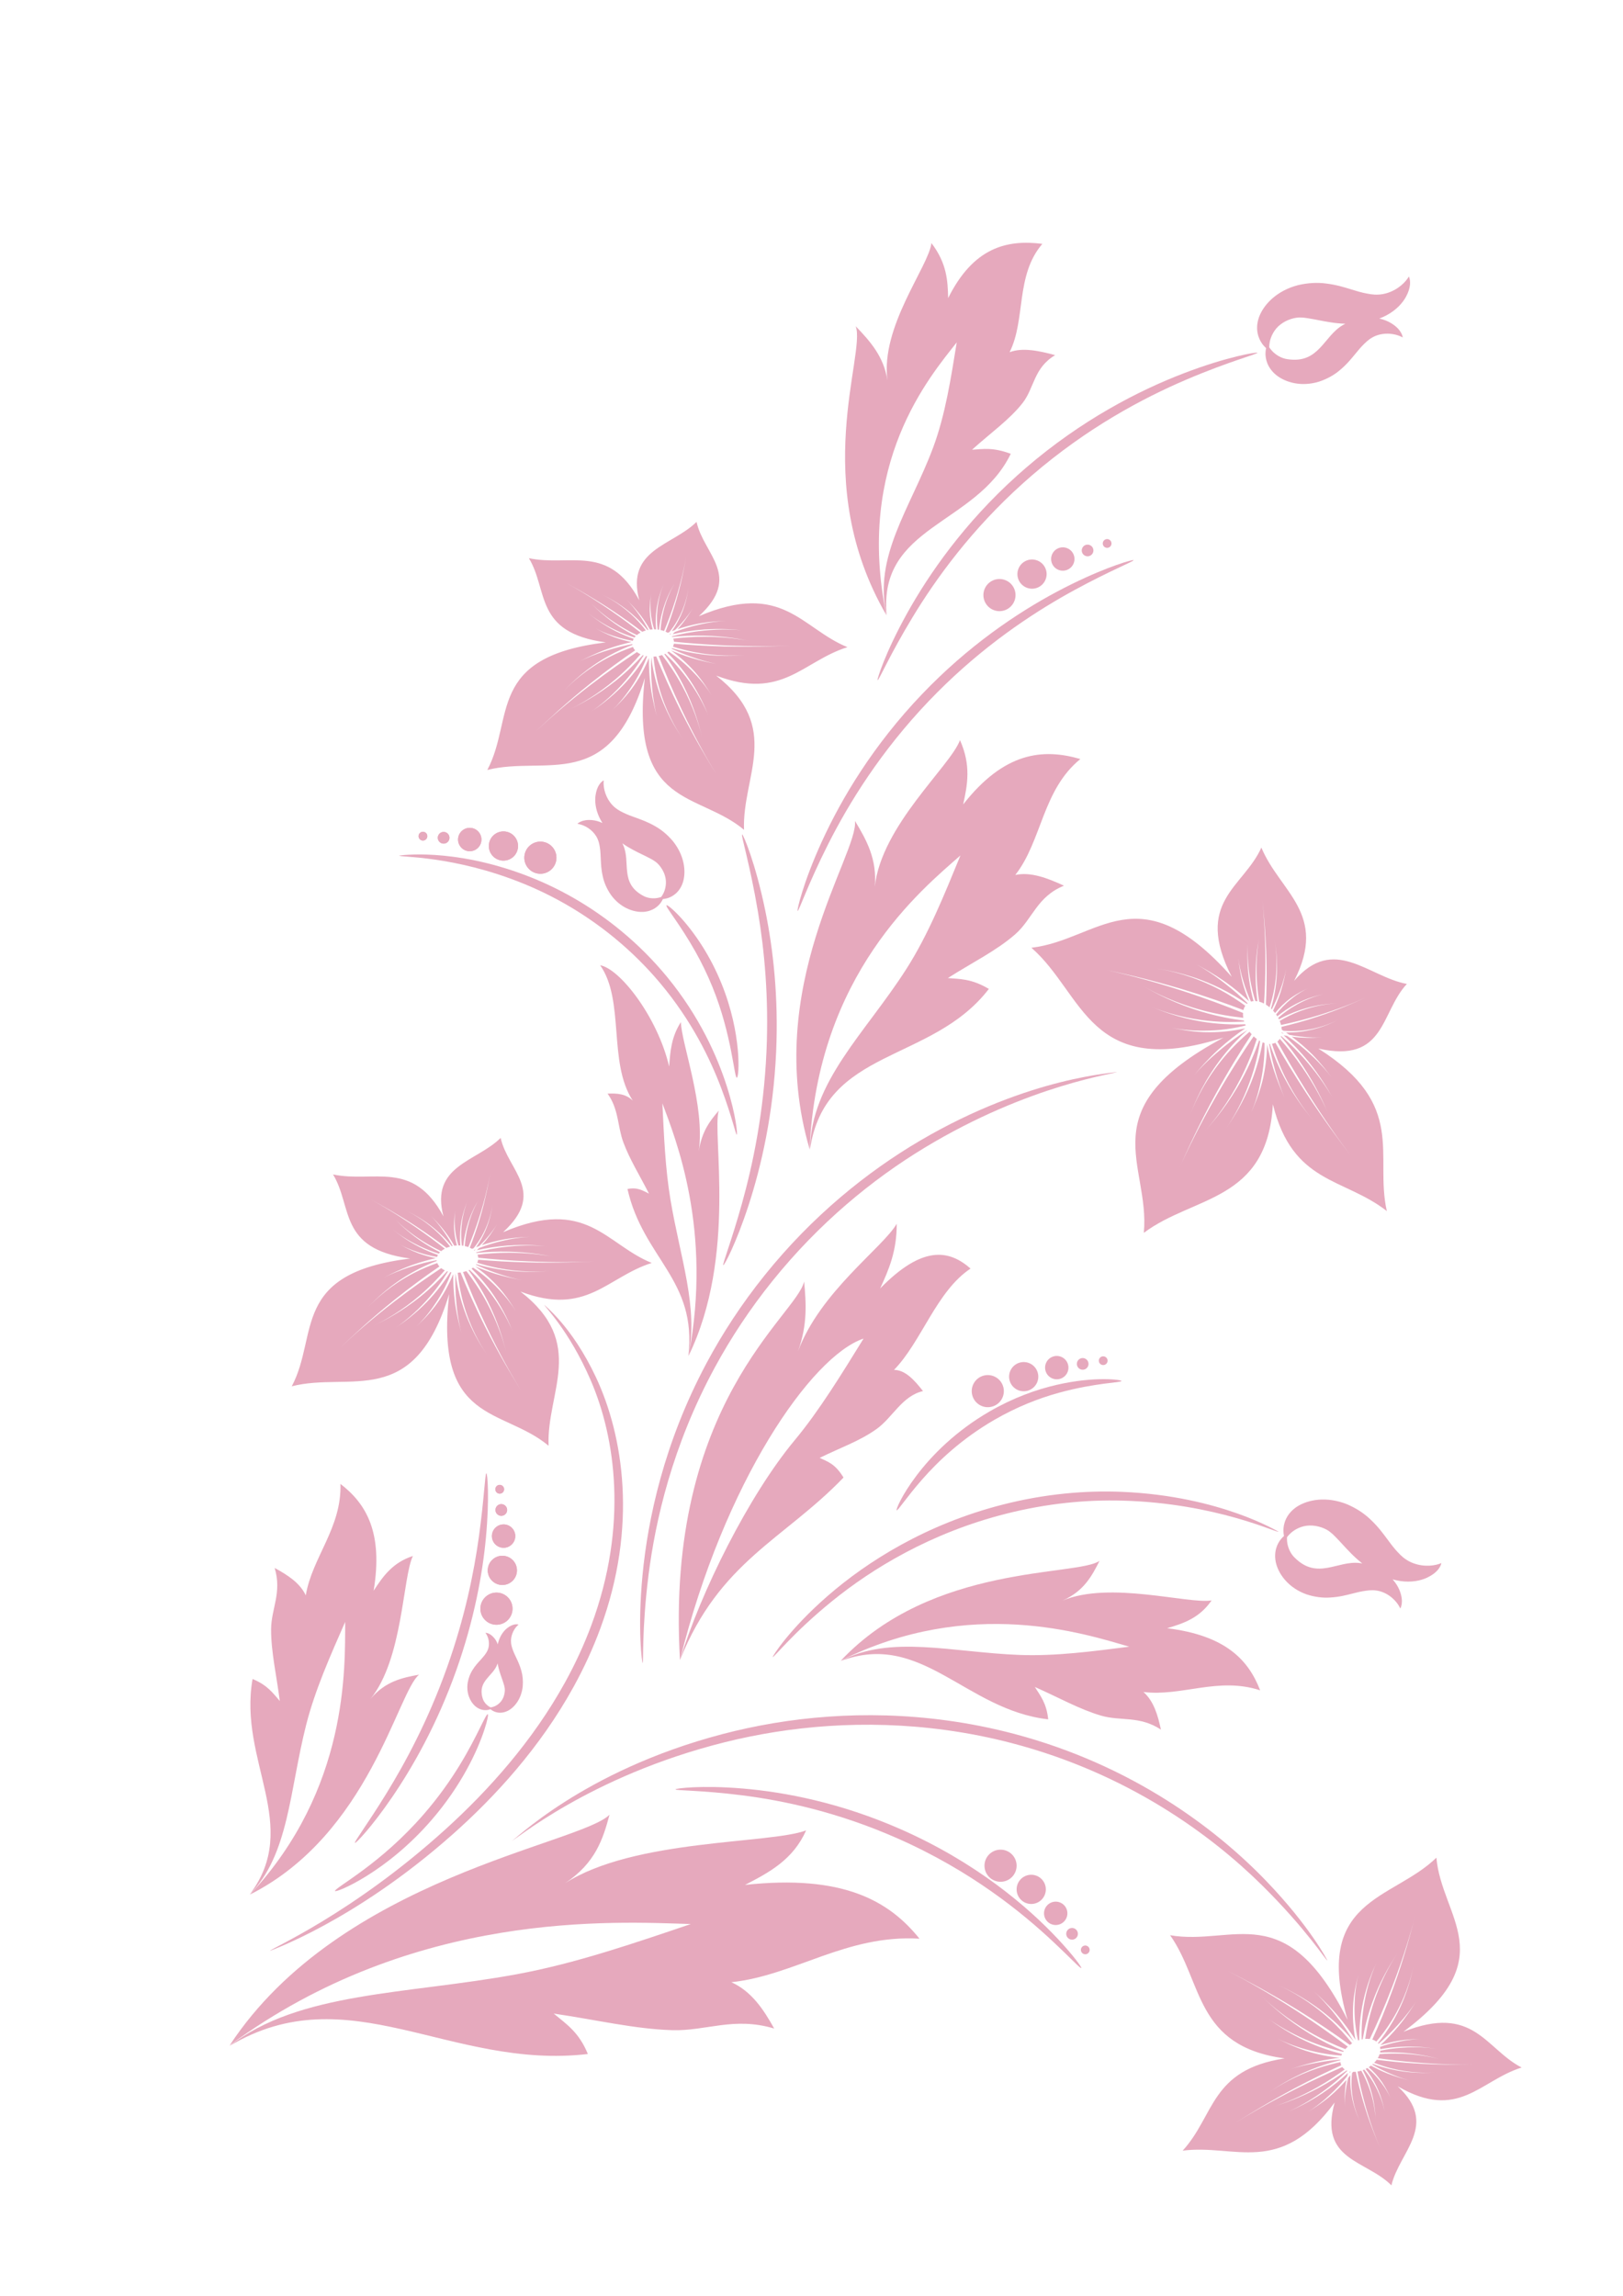<svg width="793.701" height="1122.52" viewBox="0 0 210 297" xmlns="http://www.w3.org/2000/svg" xmlns:xlink="http://www.w3.org/1999/xlink" overflow="hidden"><path d="M118.97 250.8C115.033 245.89 109.041 242.464 96.394 243.843 99.525 242.235 102.622 240.577 104.303 236.792 99.567 238.565 82.075 237.866 73.109 243.629 77.055 241.005 78.023 237.895 78.866 234.763 75.043 238.602 43.989 242.874 29.728 264.587 53.576 247.023 79.491 248.608 89.38 248.906 82.117 251.361 74.504 253.995 66.846 255.403 52.565 258.028 38.723 257.637 29.664 264.696 45.098 255.441 58.241 267.801 76.061 265.719 74.908 262.872 73.236 261.816 71.643 260.487 77.115 261.291 82.155 262.49 86.953 262.635 91.371 262.77 94.938 260.856 100.17 262.423 98.786 259.928 97.238 257.611 94.633 256.432 102.859 255.542 109.506 250.237 118.972 250.8Z" fill="#E6A9BD"/><path d="M139.79 98.194C134.914 96.779 129.936 97.295 124.624 104.068 125.175 101.556 125.678 99.025 124.211 95.748 122.98 99.114 114.06 106.761 113.183 114.722 113.516 111.161 112.109 108.66 110.628 106.202 111.088 110.508 98.581 127.723 104.758 148.665 105.742 126.017 119.288 115.05 124.272 110.662 122.225 115.65 120.117 120.917 117.246 125.396 111.893 133.749 104.933 139.908 104.793 148.766 106.705 135.503 120.549 137.567 127.949 127.932 125.67 126.588 124.221 126.666 122.645 126.527 125.789 124.521 128.96 122.976 131.379 120.847 133.606 118.888 134.184 115.971 137.671 114.58 135.493 113.575 133.343 112.764 131.366 113.193 134.825 108.793 134.851 102.209 139.79 98.192Z" fill="#E6A9BD"/><path d="M44.052 191.97C47.366 194.514 49.601 198.238 48.343 205.786 49.534 203.964 50.758 202.163 53.424 201.291 52.082 204.072 52.151 214.606 47.938 219.782 49.853 217.507 52.035 217.039 54.228 216.646 51.473 218.803 47.77 237.303 32.363 245.081 45.119 231.393 44.634 215.767 44.663 209.816 42.787 214.09 40.778 218.568 39.619 223.117 37.458 231.601 37.4 239.931 32.286 245.116 39.075 236.181 30.811 227.836 32.679 217.206 34.627 218.003 35.32 219.045 36.204 220.051 35.776 216.734 35.065 213.663 35.078 210.775 35.089 208.116 36.502 206.043 35.539 202.843 37.237 203.765 38.808 204.779 39.565 206.387 40.378 201.478 44.218 197.678 44.052 191.97Z" fill="#E6A9BD"/><path d="M45.924 238.41C45.789 238.302 47.545 235.994 49.983 232.032 52.49 227.957 55.415 222.519 57.84 215.715 60.153 209.227 61.325 203.425 61.971 198.755 62.661 193.768 62.752 190.594 62.933 190.596 63.073 190.597 63.35 193.775 62.879 198.859 62.441 203.59 61.362 209.559 59.018 216.134 56.56 223.03 53.443 228.538 50.724 232.512 48.062 236.405 46.031 238.495 45.924 238.41Z" fill="#E6A9BD" fill-rule="evenodd"/><path d="M43.352 244.63C43.261 244.458 44.756 243.581 46.981 241.93 49.273 240.229 52.08 237.882 54.892 234.63 58.736 230.186 60.839 226.082 62.097 223.544 62.669 222.391 62.997 221.723 63.109 221.762 63.21 221.798 63.081 222.538 62.671 223.779 61.79 226.444 59.76 230.913 55.838 235.448 52.952 238.785 49.934 241.129 47.478 242.66 45.07 244.162 43.422 244.762 43.352 244.63Z" fill="#E6A9BD" fill-rule="evenodd"/><path d="M34.953 252.37C34.851 252.154 45.522 247.654 57.741 236.559 63.136 231.655 68.894 225.302 73.137 217.595 74.467 215.179 75.594 212.729 76.515 210.247 81.286 197.387 79.656 185.992 76.412 178.518L76.412 178.518C73.583 171.985 70.334 168.91 70.442 168.81 70.385 168.862 73.978 171.49 77.123 178.197 77.123 178.197 77.123 178.197 77.123 178.197 80.65 185.736 82.538 197.477 77.674 210.675 76.736 213.219 75.587 215.728 74.228 218.196 69.891 226.077 64.008 232.49 58.477 237.381 45.81 248.593 34.933 252.33 34.952 252.37Z" fill="#E6A9BD" fill-rule="evenodd"/><path d="M87.401 231.48C87.397 231.361 90.716 230.919 96.113 231.375 101.622 231.839 108.771 233.229 116.487 236.617 126.354 240.949 133.044 246.743 136.845 250.796 138.961 253.052 139.99 254.529 139.91 254.598 139.799 254.694 138.592 253.374 136.36 251.281 132.318 247.488 125.702 242.028 115.984 237.762 108.397 234.43 101.448 232.942 96.02 232.253 90.736 231.581 87.406 231.652 87.4 231.48Z" fill="#E6A9BD" fill-rule="evenodd"/><path d="M66.171 238.17C66.332 238.381 75.179 229.134 93.481 224.333 101.917 222.12 111.871 221.119 122.492 222.565 125.504 222.975 128.43 223.564 131.253 224.312 146.496 228.351 157.311 236.556 163.817 243.315 169.515 249.235 171.754 253.61 171.745 253.617 171.623 253.699 169.015 249.532 163.264 243.862 156.656 237.346 145.928 229.431 130.938 225.508 128.161 224.781 125.284 224.206 122.323 223.803 111.883 222.383 102.089 223.309 93.752 225.392 76.115 229.798 66.314 238.357 66.171 238.17Z" fill="#E6A9BD" fill-rule="evenodd"/><path d="M99.983 214.36C99.923 214.312 102.084 210.814 107.099 206.452 112.182 202.03 119.826 197.158 129.846 194.618 135.278 193.241 140.486 192.793 145.238 192.997 157.954 193.545 165.415 198.178 165.428 198.15 165.328 198.379 157.381 194.456 145.199 194.128 140.546 194.003 135.467 194.482 130.154 195.83 120.354 198.316 112.823 202.949 107.668 207.129 102.619 211.222 100.119 214.468 99.984 214.361Z" fill="#E6A9BD" fill-rule="evenodd"/><path d="M116.02 195.38C115.904 195.313 116.645 193.456 118.599 190.873 120.586 188.247 123.671 185.123 128.034 182.598 131.066 180.843 134.064 179.758 136.764 179.142 141.761 178.004 145.118 178.507 145.117 178.65 145.117 178.874 141.755 178.872 137.023 180.173 134.436 180.883 131.585 181.987 128.661 183.68 124.45 186.118 121.404 189.009 119.285 191.43 117.218 193.792 116.169 195.466 116.02 195.38Z" fill="#E6A9BD" fill-rule="evenodd"/><path d="M83.144 215.15C83.093 215.152 82.455 210.908 83.138 203.744 83.823 196.564 85.899 186.656 91.436 176.308 91.436 176.308 91.436 176.308 91.436 176.308 93.497 172.457 95.993 168.636 98.953 164.955 105.113 157.296 112.189 151.59 119.046 147.562 133.375 139.146 144.566 138.819 144.538 138.662 144.578 138.891 133.317 140.192 119.602 148.495 112.901 152.552 105.984 158.207 99.927 165.738 97.016 169.357 94.55 173.106 92.501 176.881L92.501 176.881C86.993 187.023 84.794 196.741 83.904 203.827 83.02 210.865 83.289 215.142 83.144 215.148Z" fill="#E6A9BD" fill-rule="evenodd"/><path d="M125.58 164.11C122.779 161.65 119.349 161.089 113.883 166.682 114.976 164.301 116.042 161.892 116.027 158.315 114.239 161.398 106.142 167.082 103.252 174.813 104.506 171.342 104.305 168.549 104.044 165.784 103.096 170.168 86.023 181.475 87.983 214.755 93.68 191.717 104.995 175.421 111.737 173.166 108.94 177.687 106.021 182.473 102.829 186.31 96.876 193.466 90.648 205.971 87.983 214.755 93.094 201.971 101.469 199.133 109.143 191.144 108.032 189.315 107.055 189.08 106.057 188.602 108.711 187.284 111.249 186.431 113.46 184.835 115.497 183.366 116.724 180.589 119.426 179.958 118.283 178.488 117.101 177.217 115.674 177.217 119.231 173.585 121.161 167.041 125.58 164.11Z" fill="#E6A9BD"/><path d="M77.655 124.87C80.233 125.334 85.094 131.602 86.582 137.975 86.715 136.037 86.874 134.101 88.102 132.229 88.162 134.973 91.254 143.044 90.414 148.923 90.818 146.311 91.894 144.968 92.999 143.678 92.094 146.579 95.398 162.477 89.093 175.4 92.213 159.126 87.415 147.324 85.706 142.732 85.902 146.865 86.083 151.214 86.758 155.236 88.016 162.736 90.398 169.169 89.059 175.462 90.242 165.531 83.232 162.835 81.189 153.816 82.502 153.551 83.189 154.041 83.972 154.416 82.773 152.058 81.488 150.016 80.658 147.788 79.894 145.738 80.078 143.507 78.615 141.479 79.826 141.423 80.993 141.496 81.879 142.392 78.636 137.448 80.871 129.454 77.655 124.871Z" fill="#E6A9BD"/><path d="M103.2 117.85C103.092 117.815 103.883 114.232 106.354 108.833 108.869 103.338 112.954 96.436 119.323 89.779 120.037 89.033 120.759 88.311 121.487 87.614L121.487 87.614C127.596 81.77 133.818 77.948 138.685 75.557 143.485 73.2 146.635 72.359 146.674 72.464 146.732 72.617 143.703 73.787 139.073 76.307 134.355 78.876 128.336 82.742 122.349 88.512L122.349 88.512C121.636 89.2 120.928 89.91 120.226 90.643 113.961 97.191 109.848 103.875 107.15 109.216 104.514 114.435 103.364 117.904 103.2 117.85Z" fill="#E6A9BD" fill-rule="evenodd"/><path d="M113.55 87.993C113.449 87.951 114.5 84.516 117.337 79.4 120.218 74.205 124.765 67.682 131.572 61.552L131.572 61.552C131.948 61.213 132.33 60.877 132.718 60.543 139.943 54.32 147.337 50.526 153.173 48.288 158.912 46.087 162.668 45.526 162.695 45.632 162.737 45.799 159.07 46.732 153.505 49.107 147.813 51.536 140.638 55.37 133.534 61.49 133.153 61.818 132.777 62.148 132.407 62.481L132.407 62.481C125.703 68.497 121.136 74.805 118.086 79.834 115.097 84.761 113.705 88.057 113.55 87.993Z" fill="#E6A9BD" fill-rule="evenodd"/><path d="M95.338 146.79C95.197 146.817 94.724 144.481 93.326 140.784 91.918 137.06 89.528 132.066 85.383 127.142L85.383 127.142C83.701 125.142 81.765 123.2 79.569 121.387 75.671 118.171 71.571 115.869 67.675 114.29 58.646 110.63 51.65 110.926 51.65 110.685 51.65 110.682 58.528 109.617 68.081 113.257 72.11 114.792 76.356 117.115 80.364 120.423 82.622 122.287 84.602 124.297 86.308 126.372L86.308 126.372C90.51 131.483 92.816 136.679 94.044 140.533 95.27 144.379 95.429 146.772 95.337 146.789Z" fill="#E6A9BD" fill-rule="evenodd"/><path d="M93.59 163.67C93.431 163.603 94.624 160.637 96.001 155.698 97.416 150.624 98.821 143.952 99.176 135.999 99.487 129.02 98.904 122.947 98.078 118 97.049 111.841 95.842 108.012 96.026 107.952 96.155 107.911 97.75 111.613 99.023 117.824 100.039 122.785 100.74 128.979 100.425 136.055 100.065 144.115 98.494 150.911 96.847 155.954 95.233 160.893 93.711 163.721 93.59 163.67Z" fill="#E6A9BD" fill-rule="evenodd"/><path d="M95.338 139.42C94.993 139.432 94.703 133.868 92.189 127.692 91.498 125.994 90.743 124.469 89.977 123.106 87.953 119.503 86.05 117.281 86.236 117.111 86.387 116.973 88.665 118.875 90.952 122.527 91.808 123.895 92.632 125.463 93.347 127.221 96.011 133.766 95.657 139.409 95.338 139.42Z" fill="#E6A9BD" fill-rule="evenodd"/><path d="M340.1 254.77C328.255 266.506 305.585 268.138 312.12 293.038 297.129 265.123 278.139 276.754 258.231 272.487 267.81 288.221 260.702 308.866 295.799 313.591 237.234 320.731 251.313 350.724 237.93 375.882 266.458 368.629 297.498 387.806 314.856 330.946 307.552 394.707 340.905 386.312 363.282 405.098 362.247 378.876 382.183 355.071 349.673 329.805 382.027 342.09 391.859 322.786 413.786 315.928 391.318 306.836 382.147 283.35 341.235 300.813 362.597 281.167 343.593 270.784 340.1 254.77ZM334.956 272.266C334.099 277.087 332.733 284.312 330.166 293.149 328.441 299.076 326.612 304.158 324.956 308.35 325.338 308.521 325.7 308.709 326.04 308.914 326.292 308.811 326.561 308.709 326.821 308.606 328.146 306.957 329.501 305.047 330.776 302.817 334.373 296.483 335.689 290.497 336.131 286.692 335.687 290.513 334.594 296.497 331.155 303.024 330.158 304.927 329.086 306.622 328.01 308.135 328.516 307.944 329.051 307.758 329.581 307.571 330.641 306.538 331.727 305.407 332.819 304.155 335.37 301.296 337.228 298.621 338.268 296.889 337.186 298.692 335.598 301.337 333.149 304.432 332.363 305.403 331.574 306.295 330.79 307.147 334.062 306.047 337.728 305.042 341.769 304.299 347.132 303.383 351.405 303.204 354.3 303.092 351.507 303.2 347.042 303.654 341.872 304.821 337.184 305.816 333.056 307.141 329.476 308.532 329.116 308.897 328.758 309.258 328.405 309.598 332.758 308.605 337.861 307.736 343.583 307.315 352.19 306.709 359.116 307.302 363.657 307.795 359.192 307.31 352.089 306.968 343.63 307.844 337.646 308.444 332.424 309.505 328.021 310.641 328.096 310.731 328.167 310.822 328.234 310.914 332.776 310.446 338.105 310.154 344.037 310.315 353.152 310.565 360.514 311.767 365.877 312.844 360.532 311.836 352.967 310.849 344.031 310.846 338.242 310.842 333.109 311.249 328.711 311.787 328.923 312.269 329.049 312.768 329.086 313.274 335.825 313.952 343.882 314.633 353.373 315.049 367.177 315.662 378.764 315.474 386.041 315.153 378.547 315.483 367.405 315.919 353.355 315.58 344.012 315.351 335.835 314.818 329.035 314.235 328.961 314.721 328.807 315.203 328.574 315.672 331.635 316.643 335.108 317.588 339.008 318.358 349.831 320.457 359.025 320.26 364.817 319.713 358.98 320.264 349.899 320.72 338.915 318.879 334.914 318.222 331.3 317.355 328.12 316.438 328.059 316.526 327.995 316.613 327.929 316.7 330.753 318.011 333.966 319.363 337.607 320.629 342.807 322.491 347.357 323.635 350.212 324.188 347.227 323.61 342.884 322.777 337.441 321.133 333.786 319.995 330.502 318.738 327.607 317.497 331.4 320.221 335.495 323.724 339.437 328.192 343.279 332.673 345.735 336.642 347.362 339.317 345.785 336.723 342.957 332.758 338.966 328.618 334.747 324.113 330.441 320.702 326.517 318.077 326.296 318.246 326.063 318.409 325.82 318.565 329.373 322.119 333.235 326.569 336.89 332.03 341.44 338.883 344.178 345.019 345.981 349.579 344.12 345.074 341.051 338.918 336.366 332.39 332.481 326.935 328.458 322.591 324.811 319.14 324.661 319.212 324.509 319.282 324.354 319.349 327.365 323.464 330.627 328.536 333.653 334.554 338.824 344.843 341.325 353.861 342.737 359.767 341.34 353.924 338.498 344.859 333.09 334.849 329.823 328.797 326.384 323.807 323.268 319.777 322.737 319.958 322.186 320.11 321.62 320.23 324.421 327.488 328.112 336.485 333.001 346.771 339.443 360.348 345.67 371.281 349.817 378.037 345.56 371.104 339.28 360.692 332.43 347.051 327.336 336.892 323.35 327.738 320.416 320.436 320.048 320.486 319.678 320.523 319.306 320.547 319.222 320.55 319.137 320.552 319.052 320.553 319.464 324.825 320.236 329.821 321.738 335.346 324.931 346.953 329.939 355.698 333.549 360.914 329.917 355.665 324.685 347.165 321.129 335.523 319.456 330.104 318.501 325.104 317.959 320.804 317.787 325.036 317.821 330.002 318.381 335.595 318.935 341.757 319.972 346.907 320.805 350.058 319.936 346.772 318.662 341.972 317.75 335.669 317.028 330.305 316.809 325.423 316.842 321.222 314.927 325.887 312.181 331.19 308.195 336.562 304.611 341.252 301.241 344.481 298.963 346.628 301.171 344.546 304.459 340.956 307.68 336.19 311.602 330.561 314.194 325.096 315.969 320.366 315.782 320.336 315.596 320.303 315.412 320.266 312.603 324.719 308.846 329.795 303.912 334.868 298.158 340.742 292.728 344.695 288.644 347.408 292.663 344.649 298.043 340.368 303.451 334.43 308.121 329.341 311.611 324.35 314.258 319.969 314.116 319.925 313.975 319.878 313.836 319.829 310.418 323.665 306.091 327.966 300.77 332.229 291.782 339.427 283.482 343.746 277.999 346.356 283.424 343.774 291.7 339.11 300.366 331.739 305.433 327.431 309.487 323.176 312.729 319.385 312.084 319.079 311.501 318.721 310.993 318.318 304.714 322.446 297.143 327.66 288.686 334.13 276.745 343.255 267.347 351.619 261.602 357.081 267.498 351.476 276.375 343.167 288.293 333.63 296.404 327.148 303.889 321.741 310.107 317.505 309.637 316.982 309.285 316.414 309.06 315.818 305.545 317.033 301.652 318.611 297.517 320.738 286.828 326.275 279.316 332.992 274.964 337.607 279.343 332.963 286.568 326.077 297.216 320.177 301.315 317.89 305.238 316.147 308.794 314.8 308.778 314.695 308.767 314.589 308.759 314.483 308.759 314.461 308.76 314.438 308.761 314.415 305.106 315.116 301.014 316.086 296.575 317.505 290.663 319.329 285.84 321.414 282.93 322.884 285.963 321.351 290.396 319.107 296.371 316.903 300.678 315.364 304.716 314.253 308.355 313.433 305.741 312.89 302.943 312.141 300.017 311.083 295.9 309.529 292.857 307.883 290.802 306.763 292.785 307.844 296.08 309.367 300.165 310.653 303.29 311.686 306.255 312.384 308.982 312.854 309.086 312.515 309.23 312.18 309.412 311.852 306.648 310.886 303.668 309.662 300.568 308.089 294.483 304.97 290.084 301.638 287.263 299.38 290.04 301.603 294.666 304.824 300.767 307.681 303.972 309.197 307.013 310.341 309.816 311.233 309.993 310.997 310.191 310.768 310.407 310.546 307.781 309.218 304.956 307.619 302.026 305.673 296.098 301.727 291.806 297.773 288.788 294.741 291.831 297.718 296.353 301.599 302.272 305.29 305.349 307.211 308.275 308.749 310.97 310.014 311.494 309.569 312.097 309.165 312.765 308.811 308.805 305.692 304.12 302.142 298.519 298.274 289.494 292.036 281.578 287.378 276.498 284.606 281.712 287.452 289.472 291.763 298.775 297.897 304.539 301.702 309.462 305.282 313.576 308.42 314.142 308.172 314.741 307.961 315.365 307.787 313.918 305.89 312.21 303.862 310.158 301.793 303.998 295.632 297.676 291.989 293.513 290.057 297.698 292 304.078 295.414 310.476 301.469 312.699 303.558 314.567 305.639 316.14 307.592 316.294 307.559 316.449 307.527 316.605 307.499 315.483 305.39 314.126 303.094 312.439 300.684 310.013 297.147 307.609 294.415 306.009 292.817 307.671 294.477 310.112 296.924 312.806 300.417 314.645 302.85 316.148 305.207 317.382 307.376 317.766 307.322 318.154 307.282 318.542 307.257 318.587 307.255 318.631 307.254 318.675 307.253 317.926 304.638 317.359 301.626 317.247 298.26 317.188 294.68 317.65 291.877 317.976 290.012 317.659 291.825 317.395 294.767 317.679 298.239 317.901 301.648 318.577 304.655 319.411 307.237 319.723 307.237 320.034 307.246 320.343 307.264 320.094 304.451 320.077 301.221 320.529 297.702 321.276 292.067 322.937 287.752 324.12 285.013 322.949 287.723 321.465 292.18 320.956 297.749 320.615 301.315 320.743 304.543 321.077 307.329 321.316 307.354 321.554 307.386 321.788 307.423 322.063 304.619 322.602 301.426 323.579 298.007 325.227 292.247 327.518 287.867 329.392 284.755 327.574 287.883 325.422 292.425 323.995 298.118 323.126 301.586 322.701 304.77 322.513 307.551 323.111 307.681 323.687 307.847 324.232 308.049 325.947 303.928 327.868 298.961 329.751 293.022 332.498 284.383 334.118 276.975 334.954 272.264ZM327.86 309.176C327.551 309.303 327.252 309.431 326.954 309.559 326.953 309.56 326.952 309.562 326.952 309.563 327.035 309.628 327.116 309.694 327.196 309.762 327.415 309.57 327.636 309.377 327.86 309.176Z" fill="#E6A9BD" fill-rule="evenodd" transform="scale(0.265 0.265)"/><path d="M244.45 555.49C232.622 567.244 209.953 568.909 216.528 593.802 201.495 565.904 182.521 577.565 162.606 573.327 172.209 589.047 165.133 609.704 200.237 614.376 141.68 621.603 155.805 651.575 142.46 676.753 170.978 669.458 202.046 688.588 219.319 631.696 212.107 695.474 245.448 687.028 267.854 705.782 266.78 679.563 286.68 655.727 254.137 630.511 286.506 642.744 296.309 623.426 318.225 616.536 295.743 607.477 286.536 584.006 245.651 601.53 266.984 581.852 247.967 571.498 244.45 555.489ZM239.331 572.992C238.482 577.815 237.126 585.044 234.573 593.885 232.856 599.814 231.034 604.897 229.384 609.092 229.766 609.262 230.128 609.45 230.468 609.654 230.721 609.55 230.991 609.448 231.251 609.344 232.573 607.693 233.925 605.78 235.196 603.549 238.784 597.21 240.091 591.223 240.528 587.418 240.089 591.24 239.005 597.224 235.575 603.756 234.581 605.661 233.512 607.358 232.438 608.873 232.944 608.681 233.48 608.495 234.009 608.307 235.068 607.273 236.151 606.139 237.241 604.885 239.788 602.022 241.641 599.345 242.679 597.612 241.599 599.416 240.017 602.063 237.573 605.162 236.788 606.134 236 607.028 235.218 607.881 238.489 606.776 242.153 605.767 246.193 605.018 251.555 604.093 255.827 603.907 258.722 603.791 255.929 603.903 251.464 604.363 246.296 605.537 241.609 606.54 237.483 607.872 233.903 609.268 233.544 609.633 233.188 609.994 232.836 610.334 237.187 609.335 242.289 608.459 248.01 608.03 256.616 607.411 263.543 607.994 268.084 608.481 263.618 608.002 256.514 607.67 248.057 608.559 242.074 609.168 236.853 610.234 232.452 611.377 232.527 611.468 232.598 611.56 232.665 611.653 237.206 611.178 242.535 610.877 248.468 611.03 257.56 611.266 264.909 612.451 270.271 613.518 264.926 612.52 257.376 611.549 248.462 611.559 242.673 611.563 237.541 611.978 233.144 612.524 233.357 613.005 233.483 613.504 233.521 614.01 240.261 614.678 248.32 615.348 257.812 615.75 271.617 616.342 283.201 616.137 290.478 615.805 282.984 616.147 271.845 616.597 257.794 616.28 248.45 616.064 240.273 615.544 233.472 614.971 233.399 615.457 233.245 615.939 233.013 616.408 236.076 617.375 239.549 618.315 243.451 619.078 254.277 621.161 263.473 620.952 269.263 620.397 263.427 620.956 254.344 621.424 243.357 619.6 239.355 618.948 235.742 618.088 232.56 617.176 232.498 617.263 232.434 617.35 232.367 617.436 235.193 618.743 238.409 620.093 242.052 621.354 247.256 623.207 251.808 624.344 254.663 624.893 251.678 624.319 247.333 623.493 241.886 621.858 238.231 620.725 234.945 619.473 232.048 618.237 235.845 620.956 239.946 624.452 243.894 628.913 247.743 633.388 250.205 637.354 251.836 640.026 250.254 637.435 247.421 633.475 243.424 629.34 239.198 624.841 234.887 621.436 230.959 618.817 230.739 618.986 230.507 619.149 230.263 619.305 233.822 622.854 237.688 627.299 241.351 632.754 245.904 639.588 248.65 645.709 250.461 650.264 248.591 645.764 245.516 639.625 240.83 633.116 236.937 627.667 232.907 623.327 229.256 619.882 229.106 619.955 228.953 620.025 228.797 620.093 231.814 624.204 235.086 629.27 238.121 635.284 243.307 645.565 245.821 654.577 247.242 660.481 245.837 654.64 242.981 645.581 237.559 635.579 234.282 629.532 230.832 624.548 227.711 620.522 227.181 620.704 226.63 620.856 226.064 620.977 228.877 628.231 232.583 637.221 237.486 647.5 243.949 661.068 250.191 671.991 254.35 678.74 250.082 671.813 243.786 661.41 236.915 647.779 231.807 637.628 227.805 628.481 224.861 621.183 224.494 621.234 224.124 621.272 223.753 621.296 223.668 621.299 223.584 621.301 223.499 621.302 223.917 625.574 224.696 630.568 226.206 636.091 229.416 647.693 234.437 656.43 238.054 661.642 234.415 656.398 229.171 647.906 225.597 636.269 223.918 630.856 222.954 625.861 222.406 621.564 222.24 625.794 222.283 630.757 222.851 636.345 223.415 642.507 224.457 647.656 225.294 650.806 224.421 647.521 223.142 642.721 222.22 636.419 221.49 631.056 221.264 626.177 221.291 621.976 219.383 626.644 216.643 631.95 212.666 637.328 209.089 642.024 205.721 645.257 203.447 647.408 205.652 645.322 208.937 641.727 212.15 636.957 216.064 631.322 218.648 625.854 220.416 621.121 220.228 621.092 220.043 621.059 219.859 621.023 217.056 625.48 213.307 630.56 208.38 635.64 202.645 641.512 197.229 645.469 193.151 648.187 197.163 645.423 202.527 641.14 207.917 635.205 212.579 630.109 216.062 625.111 218.702 620.726 218.559 620.682 218.417 620.635 218.278 620.586 214.865 624.427 210.546 628.735 205.231 633.006 196.253 640.217 187.96 644.55 182.481 647.168 187.901 644.578 196.171 639.902 204.827 632.518 209.888 628.202 213.936 623.94 217.173 620.145 216.527 619.84 215.943 619.483 215.435 619.082 209.162 623.219 201.599 628.444 193.152 634.928 181.225 644.071 171.838 652.448 166.101 657.918 171.989 652.304 180.855 643.983 192.759 634.428 200.861 627.933 208.338 622.515 214.55 618.27 214.079 617.747 213.725 617.18 213.499 616.585 209.985 617.805 206.096 619.389 201.964 621.522 191.283 627.075 183.782 633.803 179.437 638.424 183.809 633.774 191.025 626.877 201.664 620.961 205.761 618.668 209.68 616.919 213.234 615.567 213.218 615.462 213.205 615.357 213.197 615.252 213.197 615.229 213.198 615.205 213.199 615.182 209.545 615.888 205.454 616.866 201.017 618.291 195.107 620.124 190.289 622.216 187.382 623.69 190.413 622.153 194.842 619.902 200.814 617.69 205.118 616.144 209.157 615.027 212.794 614.201 210.179 613.663 207.377 612.917 204.45 611.864 200.331 610.315 197.286 608.674 195.229 607.557 197.214 608.635 200.511 610.153 204.598 611.434 207.725 612.462 210.691 613.157 213.419 613.623 213.522 613.283 213.665 612.948 213.846 612.619 211.081 611.657 208.1 610.438 204.997 608.869 198.907 605.76 194.503 602.433 191.679 600.18 194.459 602.399 199.092 605.614 205.197 608.461 208.404 609.973 211.448 611.112 214.252 612 214.428 611.763 214.625 611.532 214.841 611.309 212.214 609.985 209.384 608.393 206.453 606.451 200.552 602.537 196.271 598.611 193.25 595.59 196.296 598.556 200.806 602.407 206.699 606.069 209.778 607.986 212.705 609.519 215.402 610.78 215.926 610.334 216.529 609.929 217.197 609.575 213.232 606.462 208.542 602.919 202.935 599.059 193.9 592.834 185.978 588.189 180.894 585.424 186.112 588.262 193.876 592.562 203.189 598.682 208.958 602.478 213.887 606.049 218.005 609.182 218.57 608.933 219.169 608.72 219.792 608.545 218.343 606.651 216.634 604.626 214.579 602.561 208.41 596.408 202.08 592.774 197.915 590.848 202.103 592.784 208.488 596.189 214.895 602.235 217.121 604.32 218.993 606.399 220.569 608.35 220.723 608.316 220.878 608.284 221.034 608.255 219.909 606.148 218.549 603.855 216.858 601.448 214.426 597.914 212.018 595.186 210.416 593.591 212.081 595.248 214.526 597.692 217.225 601.18 219.067 603.611 220.572 605.965 221.809 608.132 222.193 608.077 222.58 608.036 222.969 608.01 223.014 608.009 223.059 608.008 223.104 608.007 222.351 605.393 221.779 602.382 221.663 599.016 221.598 595.436 222.056 592.633 222.379 590.768 222.065 592.582 221.804 595.523 222.094 598.995 222.321 602.404 223 605.409 223.838 607.989 224.15 607.988 224.461 607.997 224.77 608.014 224.517 605.202 224.496 601.971 224.942 598.452 225.681 592.816 227.336 588.5 228.516 585.759 227.349 588.471 225.872 592.931 225.371 598.501 225.035 602.068 225.166 605.294 225.504 608.079 225.743 608.104 225.98 608.135 226.215 608.171 226.485 605.367 227.02 602.175 227.993 598.755 229.636 592.977 231.929 588.586 233.801 585.47 231.985 588.602 229.832 593.156 228.411 598.866 227.546 602.335 227.124 605.519 226.94 608.299 227.539 608.427 228.115 608.593 228.661 608.794 230.369 604.669 232.284 599.702 234.159 593.761 236.893 585.117 238.501 577.706 239.33 572.993ZM232.292 609.914C231.983 610.042 231.683 610.169 231.384 610.297L231.384 610.299C231.468 610.365 231.55 610.432 231.63 610.5 231.849 610.308 232.069 610.115 232.292 609.914Z" fill="#E6A9BD" fill-rule="evenodd" transform="scale(0.265 0.265)"/><path d="M615.88 413.76C607.166 433.315 582.726 440.158 601.394 476.834 555.873 425.565 536.497 458.843 503.599 462.67 529.386 485.157 531.56 527.51 597.406 506.531 531.604 541.68 561.671 568.024 558.494 601.836 582.883 583.52 618.82 586.854 621.498 539.074 631.131 578.126 656.085 574.772 677.131 591.207 670.981 563.726 687.363 539.447 643.699 511.881 676.578 519.31 673.92 494.257 686.922 480.338 667.885 476.769 651.352 456.194 631.877 478.828 648.635 446.07 624.953 435.608 615.881 413.76ZM616.362 439.239C617.087 446.105 618.09 456.371 618.372 469.321 618.542 477.294 618.389 484.454 618.109 490.438 618.714 490.813 619.307 491.242 619.88 491.719 620.738 489.083 621.547 486.111 622.169 482.782 623.991 472.82 623.295 464.366 622.392 459.11 623.3 464.395 624.253 472.75 622.691 482.87 622.163 486.375 621.406 489.538 620.577 492.333 620.712 492.458 620.845 492.585 620.976 492.715 622.251 490.249 623.549 487.435 624.737 484.229 626.517 479.572 627.54 475.469 628.011 472.883 627.521 475.57 626.796 479.521 625.235 484.404 624.124 487.77 622.862 490.763 621.605 493.375 621.91 493.707 622.204 494.052 622.485 494.408 622.516 494.45 622.545 494.491 622.575 494.533 624.581 492.088 627.088 489.556 630.234 487.224 633.618 484.802 636.602 483.392 638.601 482.472 636.658 483.367 633.67 485.058 630.538 487.625 627.425 490.09 624.998 492.722 623.081 495.226 623.286 495.523 623.482 495.826 623.667 496.133 626.193 494.035 629.272 491.886 632.935 489.992 638.076 487.362 642.635 486.101 645.994 485.363 642.666 486.155 638.08 487.667 633.174 490.435 629.538 492.466 626.537 494.72 624.094 496.881 624.227 497.125 624.353 497.371 624.473 497.619 627.335 496.029 630.744 494.436 634.661 493.111 642.376 490.503 649.005 489.944 653.276 489.785 649.039 489.943 642.356 490.759 634.831 493.584 630.94 495.044 627.612 496.741 624.829 498.398 625.1 499.056 625.32 499.716 625.487 500.371 630.561 499.287 636.582 497.844 643.507 495.721 653.584 492.638 661.735 489.291 666.792 486.978 661.616 489.346 653.805 492.814 643.659 496.199 636.905 498.447 630.766 500.098 625.686 501.283 625.772 501.753 625.83 502.216 625.858 502.668 626.124 502.841 626.399 503.032 626.67 503.213 629.122 503.39 631.845 503.423 634.819 503.168 643.251 502.422 649.846 499.725 653.776 497.635 649.828 499.734 643.384 502.644 634.87 503.668 632.39 503.973 630.063 504.068 627.905 504.039 628.423 504.397 628.955 504.787 629.485 505.17 631.172 505.501 632.971 505.79 634.889 506.006 639.309 506.556 643.091 506.566 645.434 506.416 642.995 506.572 639.42 506.802 634.842 506.506 633.395 506.395 632.02 506.232 630.688 506.045 633.902 508.447 637.283 511.288 640.662 514.66 645.083 519.183 648.078 523.152 650.098 525.846 648.15 523.247 644.767 519.277 640.235 515.104 636.184 511.278 632.186 508.208 628.489 505.702 627.903 505.6 627.325 505.496 626.768 505.383 630.593 508.889 634.795 513.197 638.979 518.389 644.488 525.272 648.177 531.424 650.725 536.006 648.135 531.49 644.104 525.323 638.504 518.781 633.976 513.456 629.511 509.165 625.516 505.705 625.478 505.835 625.437 505.963 625.393 506.088 628.842 510.122 632.645 515.026 636.411 520.805 642.203 529.701 645.92 537.543 648.434 543.385 645.866 537.606 641.809 529.706 635.899 521.147 632.078 515.609 628.295 510.971 624.874 507.122 624.554 507.643 624.161 508.092 623.702 508.462 627.507 515.354 632.178 523.509 638.052 532.86 646.588 546.464 654.423 557.418 659.538 564.165 654.27 557.217 646.493 546.853 637.532 533.194 631.623 524.177 626.651 515.917 622.729 509.059 622.22 509.304 621.664 509.471 621.069 509.557 622.163 513.126 623.555 517.071 625.397 521.309 630.541 533.045 636.806 541.707 641.155 546.883 636.771 541.666 630.333 533.282 624.835 521.563 622.82 517.302 621.261 513.276 620.036 509.629 619.912 509.628 619.786 509.623 619.659 509.615 620.271 513.183 621.103 517.15 622.298 521.469 623.955 527.672 625.868 532.78 627.226 535.875 625.806 532.639 623.732 527.935 621.706 521.643 620.38 517.395 619.411 513.426 618.685 509.836 618.586 515.264 617.944 521.493 616.276 528.215 614.53 534.85 612.358 539.821 610.876 543.145 612.313 539.923 614.235 534.602 615.558 528.049 617.077 521.039 617.492 514.665 617.409 509.178 617.102 509.079 616.794 508.965 616.485 508.835 615.435 514.581 613.73 521.213 610.923 528.315 606.871 538.462 602.073 545.894 598.798 550.635 602.029 545.957 606.606 538.191 610.234 528.055 612.883 520.735 614.378 514.017 615.269 508.25 615.1 508.154 614.932 508.055 614.765 507.951 612.819 513.549 610.126 520.02 606.371 526.89 599.949 538.633 592.98 546.983 588.266 552.236 592.929 547.039 599.721 538.332 605.719 526.547 609.346 519.423 611.845 512.836 613.641 507.193 613.116 506.806 612.606 506.379 612.117 505.917 607.028 513.392 600.865 522.868 594.26 534.339 585.534 549.47 579.196 562.647 575.477 571.077 579.294 562.426 585.1 549.539 593.618 533.975 599.966 522.392 606.084 512.533 611.128 504.903 610.837 504.585 610.557 504.255 610.288 503.915 610.23 503.836 610.172 503.757 610.115 503.677 606.301 506.893 602.034 510.931 597.744 516.019 588.755 526.742 583.703 537.31 581.099 544.208 583.718 537.267 588.388 526.647 597.171 515.554 601.242 510.38 605.387 506.166 609.138 502.808 604.981 505.438 600.26 508.747 595.288 512.974 589.762 517.576 585.52 521.971 583.057 524.849 585.626 521.847 589.376 517.458 594.799 512.421 599.452 508.186 603.973 504.749 608.013 502.005 602.287 503.257 595.402 504.135 587.632 503.874 580.779 503.546 575.464 502.455 571.905 501.696 575.355 502.432 580.96 503.205 587.645 503.136 595.62 503.167 602.56 502.033 608.255 500.605 608.16 500.407 608.069 500.208 607.982 500.009 601.868 500.265 594.532 500.025 586.42 498.659 575.652 496.806 567.385 493.66 562.066 491.442 567.313 493.631 575.864 496.489 586.533 497.929 594.485 499.031 601.564 499.071 607.502 498.706 607.451 498.54 607.404 498.375 607.359 498.21 601.432 497.476 594.461 496.181 586.867 493.909 574.046 490.07 564.43 484.99 558.31 481.471 564.363 484.952 574.292 489.782 587.068 493.198 594.537 495.197 601.284 496.262 607.051 496.858 606.916 496.039 606.873 495.245 606.922 494.493 598.826 491.216 588.839 487.423 577.063 483.612 560.448 478.224 546.241 474.764 537.221 472.88 546.477 474.814 560.288 477.813 577.283 482.907 588.842 486.38 598.955 489.963 607.115 493.11 607.304 492.315 607.614 491.602 608.035 490.993 604.55 488.435 600.469 485.756 595.705 483.208 583.347 476.646 571.961 473.902 564.672 472.79 572.006 473.908 583.366 476.266 596.043 482.55 600.939 484.959 605.198 487.556 608.836 490.067 608.925 489.984 609.018 489.904 609.113 489.827 609.135 489.812 609.158 489.797 609.181 489.782 606.096 486.75 602.462 483.48 598.171 480.173 592.52 475.725 587.34 472.489 584.013 470.678 587.483 472.566 592.558 475.321 598.613 479.579 602.931 482.68 606.663 485.809 609.851 488.747 608.643 485.889 607.511 482.716 606.59 479.22 605.355 474.256 604.917 470.261 604.631 467.556 604.907 470.166 605.628 474.322 607.097 479.079 608.175 482.75 609.466 486.045 610.818 488.963 611.212 488.838 611.627 488.754 612.06 488.711 611.158 485.43 610.361 481.773 609.816 477.768 608.903 470.844 609.016 465.155 609.256 461.01 609.078 465.13 609.206 470.966 610.338 477.69 611.005 481.758 611.921 485.421 612.92 488.69 613.263 488.704 613.614 488.741 613.97 488.802 613.504 485.413 613.164 481.655 613.09 477.568 612.945 469.29 613.89 462.571 614.795 457.681 613.958 462.557 613.236 469.448 613.619 477.55 613.814 481.761 614.276 485.575 614.847 488.988 615.62 489.194 616.405 489.504 617.185 489.91 617.552 484.062 617.848 477.238 617.845 469.326 617.847 456.574 617.071 445.928 616.365 439.238ZM625.841 503.969C625.834 504.093 625.824 504.216 625.812 504.338 626.14 504.422 626.47 504.503 626.81 504.584 626.484 504.373 626.165 504.171 625.845 503.969 625.844 503.969 625.842 503.969 625.841 503.969Z" fill="#E6A9BD" fill-rule="evenodd" transform="scale(0.265 0.265)"/><path d="M701.34 906.86C679.81 927.862 640.693 926.601 657.99 986.096 627.62 925.578 602.4 950.056 571.324 944.727 587.457 967.558 583.271 998.924 627.244 1004.86 590.937 1010.41 593.258 1032.62 577.453 1049.9 602.992 1046.55 624.879 1062.8 651.662 1026.39 643.78 1054.78 666.941 1054.34 679.375 1066.83 683.258 1050.33 702.763 1037.32 682.432 1018.47 712.139 1035.7 722.529 1015.66 742.961 1009.31 725.199 1000.18 719.642 978.168 685.24 991.85 733.938 955.636 703.85 936.094 701.34 906.86ZM690.885 935.672C688.82 943.659 685.621 955.587 680.389 970.162 676.825 980.071 673.204 988.702 670.047 995.646 670.791 995.875 671.451 996.208 672.008 996.634 674.47 993.763 677.064 990.369 679.563 986.355 685.986 975.966 688.87 966.141 690.118 959.832 688.863 966.177 686.326 976.005 680.135 986.699 677.761 990.829 675.236 994.376 672.813 997.383 672.89 997.471 672.964 997.562 673.034 997.655 673.051 997.682 673.068 997.709 673.084 997.737 675.971 995.253 679.099 992.295 682.289 988.75 686.546 984.121 689.687 979.804 691.465 977.008 689.613 979.921 686.9 984.187 682.792 989.188 679.784 992.773 676.779 995.829 673.971 998.413 676.666 997.55 679.647 996.78 682.905 996.226 687.532 995.502 691.216 995.424 693.708 995.382 691.303 995.423 687.454 995.743 682.993 996.694 679.597 997.37 676.522 998.264 673.782 999.241 673.882 999.595 673.945 999.965 673.969 1000.35 677.037 999.793 680.441 999.357 684.143 999.173 691.473 998.837 697.346 999.574 701.18 1000.16 697.406 999.583 691.378 999.067 684.172 999.649 680.42 999.938 677.015 1000.47 673.961 1001.11 673.938 1001.41 673.894 1001.71 673.829 1002.01 676.978 1001.85 680.459 1001.83 684.225 1002.07 691.913 1002.56 698.076 1003.9 702.543 1005.07 698.085 1003.97 691.744 1002.81 684.201 1002.55 680.324 1002.41 676.793 1002.54 673.621 1002.78 673.408 1003.44 673.103 1004.1 672.712 1004.74 678.087 1005.51 684.367 1006.28 691.675 1006.87 703.399 1007.83 713.25 1007.95 719.452 1007.83 713.08 1007.95 703.572 1008.06 691.641 1007.35 684.229 1006.9 677.716 1006.22 672.192 1005.53 671.829 1006.03 671.416 1006.52 670.96 1006.98 673.363 1007.94 676.077 1008.87 679.132 1009.67 688.197 1012 696.027 1012.03 700.944 1011.65 695.995 1012.03 688.244 1012.24 679.02 1010.13 675.796 1009.41 672.901 1008.51 670.35 1007.57 670.239 1007.67 670.127 1007.77 670.012 1007.87 672.246 1009.18 674.797 1010.53 677.713 1011.82 681.946 1013.73 685.699 1014.95 688.07 1015.56 685.602 1014.92 681.983 1013.99 677.529 1012.26 674.458 1011.03 671.733 1009.69 669.361 1008.39 669.05 1008.63 668.727 1008.86 668.394 1009.08 668.365 1009.1 668.335 1009.12 668.305 1009.14 670.479 1011.07 672.72 1013.46 674.771 1016.42 676.879 1019.57 678.1 1022.31 678.9 1024.15 678.123 1022.37 676.648 1019.61 674.404 1016.69 672.221 1013.74 669.874 1011.41 667.633 1009.54 667.358 1009.69 667.078 1009.84 666.795 1009.98 668.636 1012.34 670.509 1015.21 672.137 1018.59 674.685 1023.96 675.71 1028.67 676.256 1031.74 675.717 1028.7 674.454 1023.96 671.732 1018.8 669.973 1015.41 667.993 1012.6 666.084 1010.3 665.856 1010.4 665.627 1010.49 665.397 1010.58 666.763 1013.2 668.116 1016.32 669.209 1019.88 671.031 1025.82 671.512 1030.92 671.643 1034.68 671.454 1030.94 670.756 1025.77 668.777 1020.02 667.555 1016.46 666.098 1013.4 664.66 1010.84 664.039 1011.03 663.418 1011.18 662.803 1011.27 663.649 1015.83 664.794 1021.23 666.527 1027.46 669.067 1036.61 671.9 1044.02 673.873 1048.62 671.855 1043.91 668.905 1036.8 666.094 1027.59 664.222 1021.44 662.923 1015.97 661.984 1011.38 661.527 1011.42 661.078 1011.44 660.641 1011.43 660.489 1011.63 660.321 1011.83 660.164 1012.03 659.92 1014.2 659.796 1016.61 659.93 1019.26 660.337 1026.84 662.635 1032.82 664.449 1036.37 662.628 1032.8 660.135 1026.96 659.479 1019.3 659.28 1017.06 659.273 1014.97 659.375 1013.05 659.021 1013.49 658.64 1013.93 658.262 1014.38 657.9 1015.86 657.572 1017.43 657.311 1019.12 656.664 1022.98 656.543 1026.31 656.611 1028.37 656.54 1026.23 656.439 1023.07 656.861 1019.06 657.013 1017.76 657.213 1016.54 657.434 1015.36 655.105 1018.03 652.367 1020.82 649.143 1023.56 644.83 1027.13 641.087 1029.46 638.553 1031.02 641.002 1029.51 644.768 1026.84 648.778 1023.14 652.422 1019.87 655.381 1016.57 657.815 1013.49 657.932 1012.97 658.05 1012.45 658.176 1011.96 654.803 1015.09 650.683 1018.49 645.758 1021.8 639.231 1026.15 633.47 1028.93 629.19 1030.8 633.416 1028.88 639.211 1025.81 645.442 1021.34 650.462 1017.77 654.559 1014.16 657.883 1010.9 657.756 1010.85 657.632 1010.81 657.51 1010.75 653.671 1013.5 649.032 1016.48 643.61 1019.36 635.213 1023.81 627.904 1026.48 622.471 1028.23 627.853 1026.42 635.235 1023.46 643.342 1018.87 648.537 1015.93 652.929 1012.95 656.594 1010.23 656.125 1009.91 655.723 1009.53 655.397 1009.09 648.932 1011.92 641.267 1015.42 632.442 1019.9 619.677 1026.37 609.327 1032.45 602.93 1036.45 609.516 1032.33 619.34 1026.26 632.186 1019.41 640.756 1014.84 648.427 1011.16 654.887 1008.22 654.67 1007.74 654.53 1007.23 654.469 1006.69 651.15 1007.38 647.468 1008.32 643.485 1009.63 632.622 1013.26 624.397 1018.13 619.432 1021.57 624.436 1018.1 632.424 1013.06 643.301 1009.11 647.298 1007.64 651.05 1006.57 654.436 1005.77 654.441 1005.66 654.449 1005.56 654.459 1005.46 651.155 1005.72 647.469 1006.16 643.432 1006.89 637.696 1007.88 632.923 1009.18 630.014 1010.14 633.059 1009.14 637.473 1007.66 643.323 1006.35 647.257 1005.5 650.915 1004.94 654.216 1004.57 649.216 1004.08 643.51 1003.05 637.407 1001.09 631.341 999.057 626.837 996.771 623.817 995.213 626.741 996.721 631.587 998.808 637.6 1000.46 643.996 1002.3 649.863 1003.14 654.944 1003.48 655.041 1003.23 655.151 1002.98 655.274 1002.73 650.003 1001.38 643.939 999.379 637.483 996.377 629.423 992.595 623.404 988.524 619.126 985.375 623.424 988.441 629.758 992.352 637.757 995.768 644.417 998.64 650.567 1000.46 655.866 1001.67 655.952 1001.54 656.041 1001.42 656.134 1001.29 651.036 999.16 645.158 996.304 638.943 992.479 628.352 985.959 620.862 979.197 616.136 974.639 620.807 979.145 628.638 985.767 639.284 991.907 645.745 995.635 651.741 998.325 656.891 1000.33 657.257 999.904 657.656 999.497 658.086 999.11 651.348 994.069 642.808 987.936 632.449 981.266 618.762 972.443 606.808 965.873 599.156 961.973 607.017 965.98 618.706 972.039 632.804 980.702 643.284 987.15 652.197 993.273 659.083 998.286 659.38 998.059 659.687 997.841 660.003 997.634 660.07 997.593 660.138 997.553 660.206 997.513 657.349 993.908 653.761 989.85 649.235 985.706 639.599 976.937 630.034 971.723 623.756 968.935 630.075 971.742 639.698 976.61 649.676 985.206 654.271 989.141 658.011 993.083 660.992 996.626 658.696 992.783 655.808 988.412 652.119 983.776 648.033 978.538 644.117 974.48 641.545 972.108 644.229 974.583 648.151 978.19 652.635 983.352 656.372 987.737 659.394 991.968 661.805 995.733 660.839 990.642 660.259 984.552 660.75 977.719 661.271 971.728 662.433 967.116 663.237 964.031 662.457 967.023 661.573 971.901 661.416 977.756 661.121 984.829 661.944 991.017 663.084 996.106 663.28 996.033 663.477 995.965 663.674 995.901 663.626 990.523 664.076 984.098 665.596 977.042 667.381 968.911 669.977 962.618 672.081 958.114 670.06 962.625 667.694 969.173 666.25 977.173 664.969 984.121 664.709 990.348 664.864 995.581 665.031 995.545 665.199 995.512 665.366 995.483 666.223 990.334 667.632 984.303 669.963 977.786 673.9 966.789 678.882 958.697 682.307 953.587 678.917 958.646 674.149 967.025 670.594 978.001 668.509 984.437 667.313 990.296 666.587 995.317 667.362 995.258 668.111 995.281 668.815 995.384 672.085 988.506 675.89 980.002 679.762 969.933 685.245 955.702 688.867 943.465 690.881 935.675ZM659.131 1011.26C659.042 1011.55 658.952 1011.84 658.865 1012.14 659.076 1011.86 659.279 1011.59 659.481 1011.31 659.363 1011.3 659.246 1011.28 659.131 1011.26Z" fill="#E6A9BD" fill-rule="evenodd" transform="scale(0.265 0.265)"/><path d="M163.05 218.67C161.55 214.771 158.612 211.572 151.017 210.638 153.102 210.013 155.176 209.35 156.768 207.04 153.721 207.539 143.638 204.486 137.48 207.059 140.204 205.868 141.272 203.909 142.27 201.917 139.42 203.947 120.63 202.254 108.804 214.825 125.546 206.472 140.394 211.366 146.109 213.026 141.478 213.614 136.615 214.271 131.924 214.093 123.176 213.76 115.171 211.454 108.749 214.889 119.242 210.911 124.903 221.202 135.626 222.424 135.414 220.33 134.611 219.37 133.898 218.236 136.957 219.587 139.701 221.14 142.473 221.946 145.027 222.689 147.415 221.921 150.211 223.752 149.808 221.862 149.28 220.068 147.953 218.887 152.892 219.499 157.624 216.893 163.05 218.67Z" fill="#E6A9BD"/><path d="M131.54 241.36C131.54 242.508 130.609 243.439 129.461 243.439 128.313 243.439 127.382 242.508 127.382 241.36 127.382 240.212 128.313 239.281 129.461 239.281 130.609 239.281 131.54 240.212 131.54 241.36Z" fill="#E6A9BD"/><path d="M135.32 244.42C135.32 245.464 134.474 246.31 133.43 246.31 132.386 246.31 131.54 245.464 131.54 244.42 131.54 243.376 132.386 242.53 133.43 242.53 134.474 242.53 135.32 243.376 135.32 244.42Z" fill="#E6A9BD"/><path d="M138.11 247.52C138.11 248.355 137.433 249.032 136.598 249.032 135.763 249.032 135.086 248.355 135.086 247.52 135.086 246.685 135.763 246.008 136.598 246.008 137.433 246.008 138.11 246.685 138.11 247.52Z" fill="#E6A9BD"/><path d="M139.47 250.17C139.47 250.587 139.132 250.926 138.714 250.926 138.714 250.926 138.714 250.926 138.714 250.926 138.297 250.926 137.958 250.587 137.958 250.17 137.958 249.753 138.297 249.414 138.714 249.414 138.714 249.414 138.714 249.414 138.714 249.414 139.132 249.414 139.47 249.752 139.47 250.17 139.47 250.17 139.47 250.17 139.47 250.17Z" fill="#E6A9BD"/><path d="M140.99 252.25C140.99 252.563 140.736 252.817 140.423 252.817 140.423 252.817 140.423 252.817 140.423 252.817 140.11 252.817 139.856 252.563 139.856 252.25 139.856 252.25 139.856 252.25 139.856 252.25 139.856 251.937 140.11 251.683 140.423 251.683 140.736 251.683 140.99 251.937 140.99 252.25 140.99 252.25 140.99 252.25 140.99 252.25Z" fill="#E6A9BD"/><path d="M-27.129 147.67C-27.129 148.818-28.06 149.749-29.208 149.749-30.356 149.749-31.287 148.818-31.287 147.67-31.287 146.522-30.356 145.591-29.208 145.591-28.06 145.591-27.129 146.522-27.129 147.67Z" fill="#E6A9BD" transform="matrix(0.335 -0.942 0.942 0.335 0 0)"/><path d="M-23.349 150.73C-23.349 151.774-24.195 152.62-25.239 152.62-26.283 152.62-27.129 151.774-27.129 150.73-27.129 149.686-26.283 148.84-25.239 148.84-24.195 148.84-23.349 149.686-23.349 150.73Z" fill="#E6A9BD" transform="matrix(0.335 -0.942 0.942 0.335 0 0)"/><path d="M-20.552 153.83C-20.552 154.665-21.229 155.342-22.064 155.342-22.899 155.342-23.576 154.665-23.576 153.83-23.576 152.995-22.899 152.318-22.064 152.318-21.229 152.318-20.552 152.995-20.552 153.83Z" fill="#E6A9BD" transform="matrix(0.335 -0.942 0.942 0.335 0 0)"/><path d="M-19.192 156.48C-19.192 156.897-19.53 157.236-19.948 157.236-19.948 157.236-19.948 157.236-19.948 157.236-20.365 157.236-20.704 156.898-20.704 156.48-20.704 156.48-20.704 156.48-20.704 156.48-20.704 156.063-20.365 155.724-19.948 155.724-19.53 155.724-19.192 156.063-19.192 156.48Z" fill="#E6A9BD" transform="matrix(0.335 -0.942 0.942 0.335 0 0)"/><path d="M-17.68 158.56C-17.68 158.873-17.934 159.127-18.247 159.127-18.247 159.127-18.247 159.127-18.247 159.127-18.56 159.127-18.814 158.873-18.814 158.56-18.814 158.56-18.814 158.56-18.814 158.56-18.814 158.247-18.56 157.993-18.247 157.993-17.934 157.993-17.68 158.247-17.68 158.56Z" fill="#E6A9BD" transform="matrix(0.335 -0.942 0.942 0.335 0 0)"/><path d="M-94.981-194.94C-94.981-193.792-95.912-192.861-97.06-192.861-98.208-192.861-99.139-193.792-99.139-194.94-99.139-196.088-98.208-197.019-97.06-197.019-95.912-197.019-94.981-196.088-94.981-194.94Z" fill="#E6A9BD" transform="matrix(0.724 -0.69 -0.69 -0.724 0 0)"/><path d="M-91.201-191.88C-91.201-190.836-92.047-189.99-93.091-189.99-94.135-189.99-94.981-190.836-94.981-191.88-94.981-192.924-94.135-193.77-93.091-193.77-92.047-193.77-91.201-192.924-91.201-191.88Z" fill="#E6A9BD" transform="matrix(0.724 -0.69 -0.69 -0.724 0 0)"/><path d="M-88.404-188.78C-88.404-187.945-89.081-187.268-89.916-187.268-90.751-187.268-91.428-187.945-91.428-188.78-91.428-189.615-90.751-190.292-89.916-190.292-89.081-190.292-88.404-189.615-88.404-188.78Z" fill="#E6A9BD" transform="matrix(0.724 -0.69 -0.69 -0.724 0 0)"/><path d="M-87.044-186.13C-87.044-185.713-87.382-185.374-87.8-185.374-87.8-185.374-87.8-185.374-87.8-185.374-88.218-185.374-88.556-185.712-88.556-186.13-88.556-186.13-88.556-186.13-88.556-186.13-88.556-186.548-88.218-186.886-87.8-186.886-87.382-186.886-87.044-186.548-87.044-186.13Z" fill="#E6A9BD" transform="matrix(0.724 -0.69 -0.69 -0.724 0 0)"/><path d="M-85.532-184.05C-85.532-183.737-85.786-183.483-86.099-183.483-86.099-183.483-86.099-183.483-86.099-183.483-86.412-183.483-86.666-183.737-86.666-184.05-86.666-184.05-86.666-184.05-86.666-184.05-86.666-184.363-86.412-184.617-86.099-184.617-85.786-184.617-85.532-184.363-85.532-184.05Z" fill="#E6A9BD" transform="matrix(0.724 -0.69 -0.69 -0.724 0 0)"/><path d="M134.87 31.547C130.238 30.955 125.932 32.042 122.681 38.564 122.627 36.327 122.528 34.081 120.519 31.446 120.153 34.505 113.889 42.246 114.829 49.221 114.356 46.109 112.567 44.134 110.723 42.206 112.061 45.858 104.678 62.308 114.68 79.563 110.664 59.915 120.317 48.717 123.792 44.293 123.052 48.855 122.319 53.667 120.738 57.898 117.791 65.787 112.945 71.993 114.733 79.646 113.566 67.968 126.297 67.964 130.783 58.706 128.471 57.841 127.201 58.095 125.773 58.178 128.13 56.044 130.61 54.303 132.297 52.157 133.85 50.181 133.733 47.593 136.528 45.945 134.378 45.359 132.295 44.937 130.633 45.562 132.752 41.323 131.355 35.645 134.87 31.547Z" fill="#E6A9BD"/><path d="M-94.981-194.94C-94.981-193.792-95.912-192.861-97.06-192.861-98.208-192.861-99.139-193.792-99.139-194.94-99.139-196.088-98.208-197.019-97.06-197.019-95.912-197.019-94.981-196.088-94.981-194.94Z" fill="#E6A9BD" transform="matrix(0.724 -0.69 -0.69 -0.724 0 0)"/><path d="M-91.201-191.88C-91.201-190.836-92.047-189.99-93.091-189.99-94.135-189.99-94.981-190.836-94.981-191.88-94.981-192.924-94.135-193.77-93.091-193.77-92.047-193.77-91.201-192.924-91.201-191.88Z" fill="#E6A9BD" transform="matrix(0.724 -0.69 -0.69 -0.724 0 0)"/><path d="M-88.404-188.78C-88.404-187.945-89.081-187.268-89.916-187.268-90.751-187.268-91.428-187.945-91.428-188.78-91.428-189.615-90.751-190.292-89.916-190.292-89.081-190.292-88.404-189.615-88.404-188.78Z" fill="#E6A9BD" transform="matrix(0.724 -0.69 -0.69 -0.724 0 0)"/><path d="M-87.044-186.13C-87.044-185.713-87.382-185.374-87.8-185.374-87.8-185.374-87.8-185.374-87.8-185.374-88.218-185.374-88.556-185.712-88.556-186.13-88.556-186.13-88.556-186.13-88.556-186.13-88.556-186.548-88.218-186.886-87.8-186.886-87.382-186.886-87.044-186.548-87.044-186.13Z" fill="#E6A9BD" transform="matrix(0.724 -0.69 -0.69 -0.724 0 0)"/><path d="M-85.532-184.05C-85.532-183.737-85.786-183.483-86.099-183.483-86.099-183.483-86.099-183.483-86.099-183.483-86.412-183.483-86.666-183.737-86.666-184.05-86.666-184.05-86.666-184.05-86.666-184.05-86.666-184.363-86.412-184.617-86.099-184.617-85.786-184.617-85.532-184.363-85.532-184.05Z" fill="#E6A9BD" transform="matrix(0.724 -0.69 -0.69 -0.724 0 0)"/><path d="M-88.463 201.42C-88.463 202.568-89.394 203.499-90.542 203.499-91.69 203.499-92.621 202.568-92.621 201.42-92.621 200.272-91.69 199.341-90.542 199.341-89.394 199.341-88.463 200.272-88.463 201.42Z" fill="#E6A9BD" transform="matrix(0.506 -0.862 0.862 0.506 0 0)"/><path d="M-84.683 204.48C-84.683 205.524-85.529 206.37-86.573 206.37-87.617 206.37-88.463 205.524-88.463 204.48-88.463 203.436-87.617 202.59-86.573 202.59-85.529 202.59-84.683 203.436-84.683 204.48Z" fill="#E6A9BD" transform="matrix(0.506 -0.862 0.862 0.506 0 0)"/><path d="M-81.886 207.58C-81.886 208.415-82.563 209.092-83.398 209.092-84.233 209.092-84.91 208.415-84.91 207.58-84.91 206.745-84.233 206.068-83.398 206.068-82.563 206.068-81.886 206.745-81.886 207.58Z" fill="#E6A9BD" transform="matrix(0.506 -0.862 0.862 0.506 0 0)"/><path d="M-80.526 210.23C-80.526 210.647-80.864 210.986-81.282 210.986-81.7 210.986-82.038 210.647-82.038 210.23-82.038 209.813-81.7 209.474-81.282 209.474-81.282 209.474-81.282 209.474-81.282 209.474-80.864 209.474-80.526 209.812-80.526 210.23-80.526 210.23-80.526 210.23-80.526 210.23Z" fill="#E6A9BD" transform="matrix(0.506 -0.862 0.862 0.506 0 0)"/><path d="M-79.014 212.31C-79.014 212.623-79.268 212.877-79.581 212.877-79.581 212.877-79.581 212.877-79.581 212.877-79.894 212.877-80.148 212.623-80.148 212.31-80.148 212.31-80.148 212.31-80.148 212.31-80.148 211.997-79.894 211.743-79.581 211.743-79.268 211.743-79.014 211.997-79.014 212.31Z" fill="#E6A9BD" transform="matrix(0.506 -0.862 0.862 0.506 0 0)"/><path d="M-128.93 5.952C-128.93 7.1-129.861 8.03-131.009 8.03-132.157 8.03-133.088 7.1-133.088 5.952-133.088 4.803-132.157 3.873-131.009 3.873-129.861 3.873-128.93 4.803-128.93 5.952Z" fill="#E6A9BD" transform="matrix(-0.571 -0.821 -0.821 0.571 0 0)"/><path d="M-125.15 9.013C-125.15 10.057-125.996 10.903-127.04 10.903-128.084 10.903-128.93 10.057-128.93 9.013-128.93 7.969-128.084 7.123-127.04 7.123-125.996 7.123-125.15 7.969-125.15 9.013Z" fill="#E6A9BD" transform="matrix(-0.571 -0.821 -0.821 0.571 0 0)"/><path d="M-122.35 12.113C-122.35 12.948-123.027 13.625-123.862 13.625-124.697 13.625-125.374 12.948-125.374 12.113-125.374 11.278-124.697 10.601-123.862 10.601-123.027 10.601-122.35 11.278-122.35 12.113Z" fill="#E6A9BD" transform="matrix(-0.571 -0.821 -0.821 0.571 0 0)"/><path d="M-120.99 14.758C-120.99 15.175-121.328 15.514-121.746 15.514-122.163 15.514-122.502 15.175-122.502 14.758-122.502 14.758-122.502 14.758-122.502 14.758-122.502 14.341-122.163 14.002-121.746 14.002-121.746 14.002-121.746 14.002-121.746 14.002-121.328 14.002-120.99 14.341-120.99 14.758Z" fill="#E6A9BD" transform="matrix(-0.571 -0.821 -0.821 0.571 0 0)"/><path d="M-119.48 16.837C-119.48 17.15-119.734 17.404-120.047 17.404-120.047 17.404-120.047 17.404-120.047 17.404-120.36 17.404-120.614 17.15-120.614 16.837-120.614 16.524-120.36 16.27-120.047 16.27-119.734 16.27-119.48 16.524-119.48 16.837-119.48 16.837-119.48 16.837-119.48 16.837Z" fill="#E6A9BD" transform="matrix(-0.571 -0.821 -0.821 0.571 0 0)"/><path d="M-128.93 5.952C-128.93 7.1-129.861 8.03-131.009 8.03-132.157 8.03-133.088 7.1-133.088 5.952-133.088 4.803-132.157 3.873-131.009 3.873-129.861 3.873-128.93 4.803-128.93 5.952Z" fill="#E6A9BD" transform="matrix(-0.571 -0.821 -0.821 0.571 0 0)"/><path d="M-125.15 9.013C-125.15 10.057-125.996 10.903-127.04 10.903-128.084 10.903-128.93 10.057-128.93 9.013-128.93 7.969-128.084 7.123-127.04 7.123-125.996 7.123-125.15 7.969-125.15 9.013Z" fill="#E6A9BD" transform="matrix(-0.571 -0.821 -0.821 0.571 0 0)"/><path d="M-122.35 12.113C-122.35 12.948-123.027 13.625-123.862 13.625-124.697 13.625-125.374 12.948-125.374 12.113-125.374 11.278-124.697 10.601-123.862 10.601-123.027 10.601-122.35 11.278-122.35 12.113Z" fill="#E6A9BD" transform="matrix(-0.571 -0.821 -0.821 0.571 0 0)"/><path d="M-120.99 14.758C-120.99 15.175-121.328 15.514-121.746 15.514-122.163 15.514-122.502 15.175-122.502 14.758-122.502 14.758-122.502 14.758-122.502 14.758-122.502 14.341-122.163 14.002-121.746 14.002-121.746 14.002-121.746 14.002-121.746 14.002-121.328 14.002-120.99 14.341-120.99 14.758Z" fill="#E6A9BD" transform="matrix(-0.571 -0.821 -0.821 0.571 0 0)"/><path d="M-119.48 16.837C-119.48 17.15-119.734 17.404-120.047 17.404-120.047 17.404-120.047 17.404-120.047 17.404-120.36 17.404-120.614 17.15-120.614 16.837-120.614 16.524-120.36 16.27-120.047 16.27-119.734 16.27-119.48 16.524-119.48 16.837-119.48 16.837-119.48 16.837-119.48 16.837Z" fill="#E6A9BD" transform="matrix(-0.571 -0.821 -0.821 0.571 0 0)"/><path d="M182.36 35.948C182.323 35.834 182.288 35.775 182.288 35.775 182.288 35.775 181.764 36.788 180.416 37.517 179.8 37.852 179.055 38.084 178.342 38.11 177.707 38.151 177.068 38.027 176.358 37.871 175.696 37.72 174.99 37.468 174.159 37.234 173.677 37.089 173.139 36.943 172.528 36.825 172.216 36.765 171.883 36.712 171.529 36.67 170.48 36.534 169.248 36.581 167.949 36.889 165.223 37.594 163.514 39.374 162.908 41.014 162.338 42.614 162.849 43.83 163.311 44.467 163.491 44.716 163.669 44.901 163.82 45.035 163.784 45.196 163.753 45.394 163.743 45.63 163.713 46.335 163.923 47.512 165.092 48.49 166.305 49.482 168.377 50.078 170.669 49.373 171.749 49.016 172.656 48.488 173.345 47.901 173.579 47.707 173.793 47.513 173.989 47.323 174.372 46.952 174.689 46.591 174.967 46.258 175.452 45.696 175.84 45.176 176.244 44.756 176.68 44.31 177.08 43.921 177.556 43.661 178.08 43.354 178.726 43.192 179.327 43.169 180.641 43.116 181.498 43.66 181.498 43.66 181.498 43.66 181.452 42.681 179.975 41.791 179.575 41.551 179.067 41.338 178.466 41.212 178.785 41.089 179.094 40.949 179.39 40.795 180.673 40.108 181.475 39.202 181.91 38.412 182.609 37.136 182.472 36.291 182.36 35.948ZM174.081 41.882C173.985 41.929 173.89 41.977 173.796 42.029 171.257 43.455 170.71 47.071 166.627 46.472 165.747 46.365 165.012 45.853 164.581 45.383 164.427 45.214 164.311 45.058 164.224 44.924 164.225 44.734 164.241 44.491 164.301 44.2 164.444 43.509 164.866 42.598 165.681 41.977 166.471 41.353 167.635 41.004 168.418 41.081 168.828 41.083 169.337 41.197 169.945 41.292 170.153 41.329 170.374 41.373 170.608 41.42 171.062 41.51 171.587 41.613 172.174 41.699 172.765 41.794 173.405 41.86 174.081 41.882Z" fill="#E6A9BD" fill-rule="evenodd"/><path d="M186.45 202.39C186.488 202.276 186.495 202.208 186.495 202.208 186.495 202.208 185.472 202.713 183.954 202.5 183.26 202.404 182.523 202.15 181.933 201.748 181.397 201.404 180.956 200.924 180.477 200.378 180.035 199.864 179.615 199.242 179.086 198.56 178.782 198.158 178.437 197.721 178.015 197.264 177.799 197.03 177.562 196.79 177.302 196.547 176.539 195.815 175.519 195.122 174.29 194.599 171.678 193.55 169.246 193.969 167.785 194.93 166.377 195.88 166.067 197.163 166.061 197.949 166.059 198.256 166.092 198.51 166.134 198.708 166.009 198.816 165.867 198.957 165.719 199.141 165.277 199.691 164.748 200.764 165.109 202.244 165.497 203.762 166.812 205.471 169.075 206.264 170.156 206.616 171.2 206.729 172.102 206.665 172.406 206.648 172.693 206.619 172.963 206.582 173.492 206.511 173.961 206.408 174.382 206.305 175.107 206.14 175.727 205.952 176.302 205.853 176.917 205.753 177.47 205.677 178.007 205.75 178.612 205.814 179.227 206.066 179.725 206.404 180.814 207.141 181.181 208.088 181.181 208.088 181.181 208.088 181.725 207.272 181.065 205.679 180.885 205.249 180.602 204.776 180.193 204.318 180.523 204.408 180.854 204.479 181.184 204.531 182.624 204.739 183.808 204.485 184.626 204.107 185.946 203.495 186.337 202.733 186.45 202.39ZM176.265 202.256C176.16 202.237 176.054 202.22 175.948 202.205 173.058 201.848 170.473 204.434 167.541 201.53 166.896 200.922 166.608 200.073 166.54 199.439 166.516 199.212 166.516 199.017 166.525 198.858 166.638 198.706 166.796 198.52 167.016 198.321 167.541 197.849 168.422 197.366 169.446 197.35 170.452 197.316 171.596 197.725 172.181 198.252 172.51 198.496 172.852 198.89 173.285 199.328 173.431 199.481 173.582 199.648 173.743 199.824 174.055 200.166 174.416 200.56 174.838 200.978 175.258 201.405 175.734 201.838 176.265 202.256Z" fill="#E6A9BD" fill-rule="evenodd"/><path d="M77.987 101.03C78.069 100.972 78.121 100.951 78.121 100.951 78.121 100.951 77.964 101.885 78.495 103.042 78.737 103.571 79.116 104.097 79.577 104.47 79.978 104.814 80.465 105.05 81.014 105.301 81.528 105.53 82.123 105.715 82.792 105.974 83.184 106.119 83.615 106.289 84.079 106.516 84.316 106.632 84.564 106.763 84.819 106.911 85.584 107.344 86.379 107.99 87.088 108.842 88.546 110.669 88.793 112.704 88.378 114.095 87.959 115.442 87.013 115.995 86.388 116.188 86.145 116.263 85.935 116.297 85.767 116.311 85.711 116.436 85.633 116.583 85.522 116.744 85.19 117.227 84.463 117.904 83.2 117.971 81.899 118.025 80.226 117.387 79.055 115.776 78.516 115 78.177 114.197 78.013 113.464 77.954 113.218 77.908 112.983 77.873 112.759 77.804 112.321 77.773 111.924 77.755 111.564 77.713 110.948 77.714 110.41 77.656 109.929 77.589 109.416 77.517 108.958 77.331 108.548 77.135 108.083 76.788 107.653 76.4 107.338 75.554 106.648 74.713 106.582 74.713 106.582 74.713 106.582 75.232 105.954 76.657 106.099 77.042 106.139 77.486 106.252 77.948 106.468 77.798 106.227 77.662 105.98 77.542 105.73 77.032 104.634 76.952 103.632 77.057 102.891 77.229 101.695 77.742 101.202 77.987 101.03ZM80.526 109.099C80.566 109.178 80.605 109.258 80.642 109.339 81.616 111.553 80.177 114.226 83.187 115.865 83.824 116.233 84.568 116.259 85.089 116.162 85.275 116.127 85.43 116.081 85.554 116.035 85.648 115.909 85.759 115.739 85.864 115.516 86.114 114.986 86.288 114.17 86.057 113.352 85.843 112.543 85.245 111.731 84.686 111.391 84.413 111.188 84.018 111.011 83.566 110.77 83.41 110.691 83.241 110.61 83.063 110.525 82.716 110.358 82.316 110.165 81.883 109.929 81.443 109.697 80.985 109.422 80.526 109.099Z" fill="#E6A9BD" fill-rule="evenodd"/><path d="M67.001 210.14C67.067 210.151 67.102 210.166 67.102 210.166 67.102 210.166 66.585 210.537 66.289 211.34 66.153 211.707 66.085 212.137 66.127 212.533 66.156 212.888 66.275 213.231 66.418 213.611 66.555 213.964 66.75 214.335 66.947 214.775 67.065 215.03 67.189 215.316 67.303 215.644 67.361 215.812 67.417 215.992 67.468 216.184 67.627 216.752 67.7 217.437 67.634 218.18 67.462 219.743 66.615 220.829 65.757 221.296 64.919 221.739 64.205 221.553 63.816 221.349 63.664 221.27 63.548 221.186 63.462 221.113 63.376 221.146 63.269 221.179 63.139 221.203 62.752 221.276 62.085 221.254 61.451 220.687 60.805 220.096 60.31 218.998 60.516 217.675 60.627 217.05 60.847 216.506 61.116 216.078 61.205 215.933 61.295 215.799 61.384 215.676 61.558 215.435 61.732 215.231 61.894 215.05 62.166 214.737 62.422 214.481 62.622 214.225 62.834 213.948 63.017 213.696 63.123 213.412 63.25 213.097 63.288 212.728 63.253 212.394 63.177 211.663 62.808 211.233 62.808 211.233 62.808 211.233 63.353 211.18 63.963 211.925 64.127 212.127 64.286 212.391 64.403 212.713 64.446 212.527 64.498 212.345 64.56 212.169 64.837 211.405 65.273 210.889 65.675 210.586 66.324 210.097 66.802 210.105 67.001 210.14ZM64.384 215.19C64.365 215.247 64.346 215.304 64.326 215.359 63.74 216.877 61.786 217.468 62.443 219.677 62.573 220.155 62.915 220.52 63.209 220.721 63.314 220.792 63.41 220.844 63.491 220.881 63.596 220.866 63.729 220.837 63.885 220.781 64.255 220.647 64.725 220.34 65.003 219.84 65.285 219.354 65.385 218.683 65.28 218.256 65.246 218.03 65.142 217.758 65.041 217.429 65.004 217.317 64.962 217.198 64.917 217.073 64.831 216.829 64.732 216.547 64.637 216.23 64.538 215.911 64.45 215.562 64.384 215.19Z" fill="#E6A9BD" fill-rule="evenodd"/></svg>